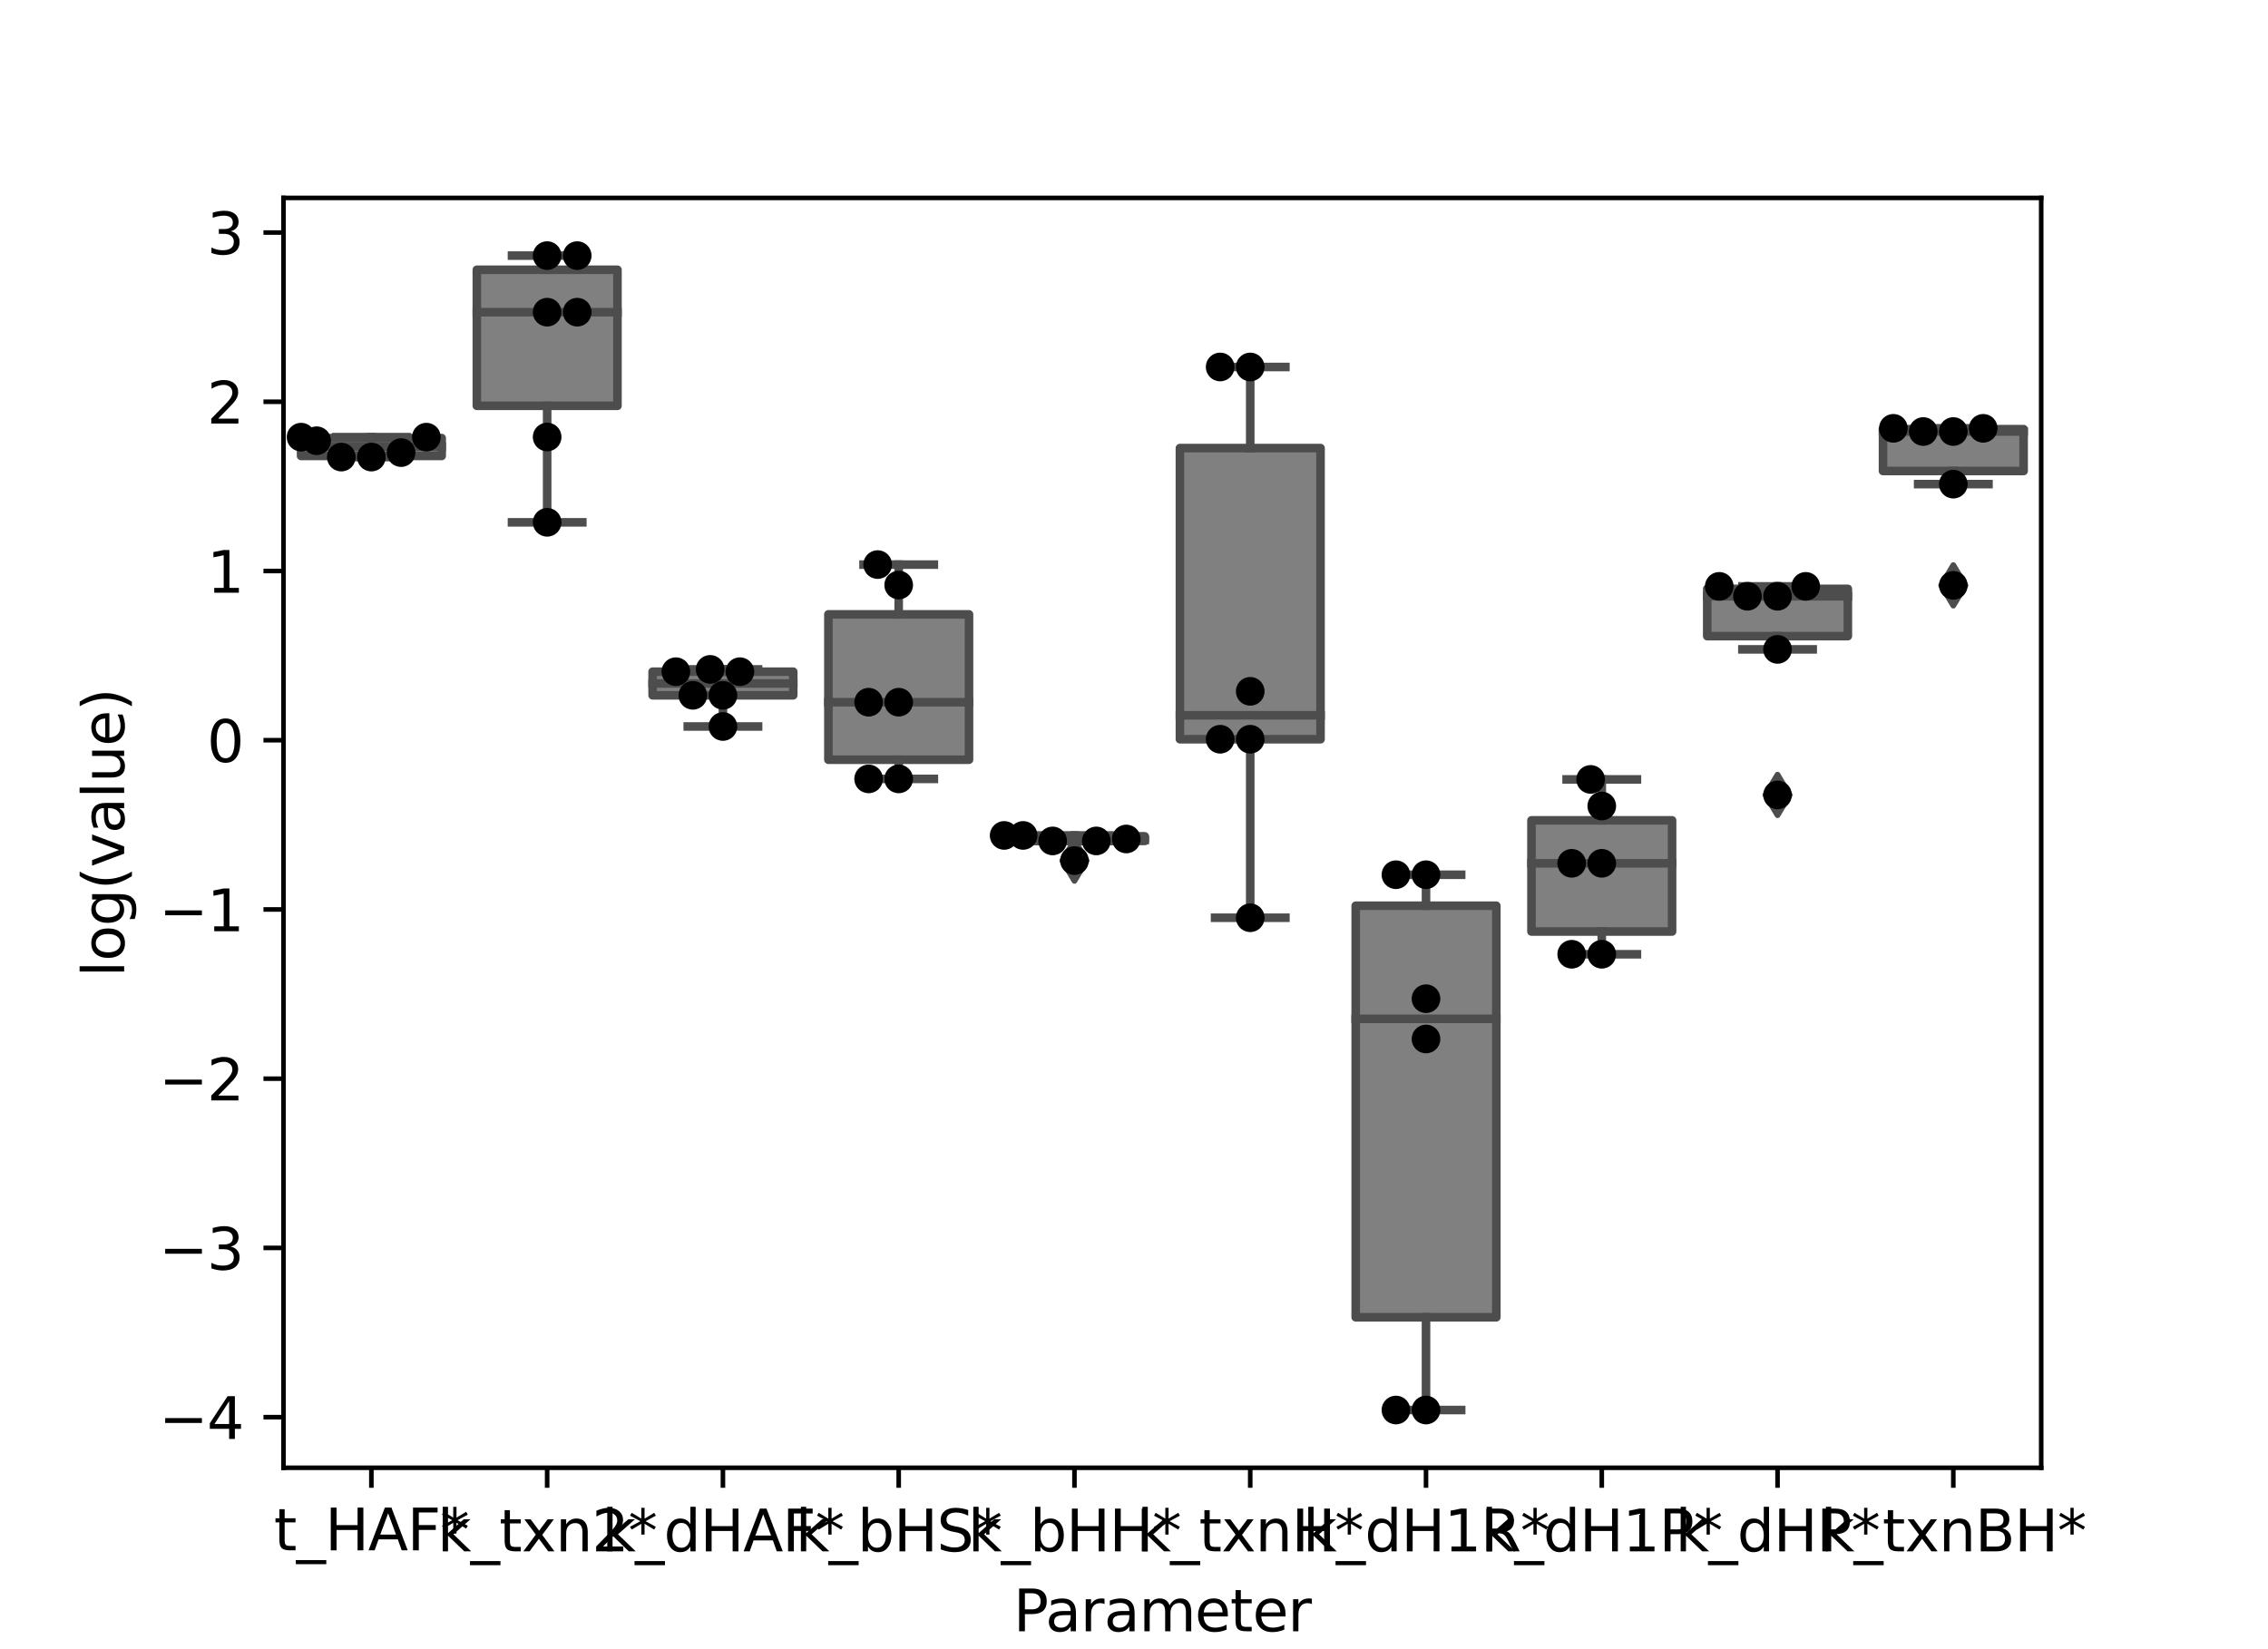 <?xml version="1.0" encoding="utf-8" standalone="no"?>
<!DOCTYPE svg PUBLIC "-//W3C//DTD SVG 1.1//EN"
  "http://www.w3.org/Graphics/SVG/1.1/DTD/svg11.dtd">
<svg xmlns:xlink="http://www.w3.org/1999/xlink" width="396pt" height="288pt" viewBox="0 0 396 288" xmlns="http://www.w3.org/2000/svg" version="1.1">
 <defs>
  <style type="text/css">*{stroke-linejoin: round; stroke-linecap: butt}</style>
 </defs>
 <g id="figure_1">
  <g id="patch_1">
   <path d="M 0 288 
L 396 288 
L 396 0 
L 0 0 
z
" style="fill: #ffffff"/>
  </g>
  <g id="axes_1">
   <g id="patch_2">
    <path d="M 49.5 256.32 
L 356.4 256.32 
L 356.4 34.56 
L 49.5 34.56 
z
" style="fill: #ffffff"/>
   </g>
   <g id="patch_3">
    <path d="M 52.569 79.626 
L 77.121 79.626 
L 77.121 76.498 
L 52.569 76.498 
L 52.569 79.626 
z
" clip-path="url(#p8130aab292)" style="fill: #808080; stroke: #4d4d4d; stroke-width: 1.5; stroke-linejoin: miter"/>
   </g>
   <g id="patch_4">
    <path d="M 83.259 70.867 
L 107.811 70.867 
L 107.811 47.11 
L 83.259 47.11 
L 83.259 70.867 
z
" clip-path="url(#p8130aab292)" style="fill: #808080; stroke: #4d4d4d; stroke-width: 1.5; stroke-linejoin: miter"/>
   </g>
   <g id="patch_5">
    <path d="M 113.949 121.426 
L 138.501 121.426 
L 138.501 117.3 
L 113.949 117.3 
L 113.949 121.426 
z
" clip-path="url(#p8130aab292)" style="fill: #808080; stroke: #4d4d4d; stroke-width: 1.5; stroke-linejoin: miter"/>
   </g>
   <g id="patch_6">
    <path d="M 144.639 132.674 
L 169.191 132.674 
L 169.191 107.285 
L 144.639 107.285 
L 144.639 132.674 
z
" clip-path="url(#p8130aab292)" style="fill: #808080; stroke: #4d4d4d; stroke-width: 1.5; stroke-linejoin: miter"/>
   </g>
   <g id="patch_7">
    <path d="M 175.329 146.856 
L 199.881 146.856 
L 199.881 146.05 
L 175.329 146.05 
L 175.329 146.856 
z
" clip-path="url(#p8130aab292)" style="fill: #808080; stroke: #4d4d4d; stroke-width: 1.5; stroke-linejoin: miter"/>
   </g>
   <g id="patch_8">
    <path d="M 206.019 129.097 
L 230.571 129.097 
L 230.571 78.247 
L 206.019 78.247 
L 206.019 129.097 
z
" clip-path="url(#p8130aab292)" style="fill: #808080; stroke: #4d4d4d; stroke-width: 1.5; stroke-linejoin: miter"/>
   </g>
   <g id="patch_9">
    <path d="M 236.709 230.041 
L 261.261 230.041 
L 261.261 158.17 
L 236.709 158.17 
L 236.709 230.041 
z
" clip-path="url(#p8130aab292)" style="fill: #808080; stroke: #4d4d4d; stroke-width: 1.5; stroke-linejoin: miter"/>
   </g>
   <g id="patch_10">
    <path d="M 267.399 162.675 
L 291.951 162.675 
L 291.951 143.259 
L 267.399 143.259 
L 267.399 162.675 
z
" clip-path="url(#p8130aab292)" style="fill: #808080; stroke: #4d4d4d; stroke-width: 1.5; stroke-linejoin: miter"/>
   </g>
   <g id="patch_11">
    <path d="M 298.089 111.089 
L 322.641 111.089 
L 322.641 102.832 
L 298.089 102.832 
L 298.089 111.089 
z
" clip-path="url(#p8130aab292)" style="fill: #808080; stroke: #4d4d4d; stroke-width: 1.5; stroke-linejoin: miter"/>
   </g>
   <g id="patch_12">
    <path d="M 328.779 82.251 
L 353.331 82.251 
L 353.331 74.941 
L 328.779 74.941 
L 328.779 82.251 
z
" clip-path="url(#p8130aab292)" style="fill: #808080; stroke: #4d4d4d; stroke-width: 1.5; stroke-linejoin: miter"/>
   </g>
   <g id="matplotlib.axis_1">
    <g id="xtick_1">
     <g id="line2d_1">
      <defs>
       <path id="ma584afb540" d="M 0 0 
L 0 3.5 
" style="stroke: #000000; stroke-width: 0.8"/>
      </defs>
      <g>
       <use xlink:href="#ma584afb540" x="64.845" y="256.32" style="stroke: #000000; stroke-width: 0.8"/>
      </g>
     </g>
     <g id="text_1">
      <!-- t_HAF* -->
      <g transform="translate(47.829 270.742)scale(0.1 -0.1)">
       <defs>
        <path id="DejaVuSans-74" d="M 1172 4494 
L 1172 3500 
L 2356 3500 
L 2356 3053 
L 1172 3053 
L 1172 1153 
Q 1172 725 1289 603 
Q 1406 481 1766 481 
L 2356 481 
L 2356 0 
L 1766 0 
Q 1100 0 847 248 
Q 594 497 594 1153 
L 594 3053 
L 172 3053 
L 172 3500 
L 594 3500 
L 594 4494 
L 1172 4494 
z
" transform="scale(0.016)"/>
        <path id="DejaVuSans-5f" d="M 3263 -1063 
L 3263 -1509 
L -63 -1509 
L -63 -1063 
L 3263 -1063 
z
" transform="scale(0.016)"/>
        <path id="DejaVuSans-48" d="M 628 4666 
L 1259 4666 
L 1259 2753 
L 3553 2753 
L 3553 4666 
L 4184 4666 
L 4184 0 
L 3553 0 
L 3553 2222 
L 1259 2222 
L 1259 0 
L 628 0 
L 628 4666 
z
" transform="scale(0.016)"/>
        <path id="DejaVuSans-41" d="M 2188 4044 
L 1331 1722 
L 3047 1722 
L 2188 4044 
z
M 1831 4666 
L 2547 4666 
L 4325 0 
L 3669 0 
L 3244 1197 
L 1141 1197 
L 716 0 
L 50 0 
L 1831 4666 
z
" transform="scale(0.016)"/>
        <path id="DejaVuSans-46" d="M 628 4666 
L 3309 4666 
L 3309 4134 
L 1259 4134 
L 1259 2759 
L 3109 2759 
L 3109 2228 
L 1259 2228 
L 1259 0 
L 628 0 
L 628 4666 
z
" transform="scale(0.016)"/>
        <path id="DejaVuSans-2a" d="M 3009 3897 
L 1888 3291 
L 3009 2681 
L 2828 2375 
L 1778 3009 
L 1778 1831 
L 1422 1831 
L 1422 3009 
L 372 2375 
L 191 2681 
L 1313 3291 
L 191 3897 
L 372 4206 
L 1422 3572 
L 1422 4750 
L 1778 4750 
L 1778 3572 
L 2828 4206 
L 3009 3897 
z
" transform="scale(0.016)"/>
       </defs>
       <use xlink:href="#DejaVuSans-74"/>
       <use xlink:href="#DejaVuSans-5f" x="39.209"/>
       <use xlink:href="#DejaVuSans-48" x="89.209"/>
       <use xlink:href="#DejaVuSans-41" x="164.404"/>
       <use xlink:href="#DejaVuSans-46" x="232.812"/>
       <use xlink:href="#DejaVuSans-2a" x="290.332"/>
      </g>
     </g>
    </g>
    <g id="xtick_2">
     <g id="line2d_2">
      <g>
       <use xlink:href="#ma584afb540" x="95.535" y="256.32" style="stroke: #000000; stroke-width: 0.8"/>
      </g>
     </g>
     <g id="text_2">
      <!-- k_txn2* -->
      <g transform="translate(76.37 270.918)scale(0.1 -0.1)">
       <defs>
        <path id="DejaVuSans-6b" d="M 581 4863 
L 1159 4863 
L 1159 1991 
L 2875 3500 
L 3609 3500 
L 1753 1863 
L 3688 0 
L 2938 0 
L 1159 1709 
L 1159 0 
L 581 0 
L 581 4863 
z
" transform="scale(0.016)"/>
        <path id="DejaVuSans-78" d="M 3513 3500 
L 2247 1797 
L 3578 0 
L 2900 0 
L 1881 1375 
L 863 0 
L 184 0 
L 1544 1831 
L 300 3500 
L 978 3500 
L 1906 2253 
L 2834 3500 
L 3513 3500 
z
" transform="scale(0.016)"/>
        <path id="DejaVuSans-6e" d="M 3513 2113 
L 3513 0 
L 2938 0 
L 2938 2094 
Q 2938 2591 2744 2837 
Q 2550 3084 2163 3084 
Q 1697 3084 1428 2787 
Q 1159 2491 1159 1978 
L 1159 0 
L 581 0 
L 581 3500 
L 1159 3500 
L 1159 2956 
Q 1366 3272 1645 3428 
Q 1925 3584 2291 3584 
Q 2894 3584 3203 3211 
Q 3513 2838 3513 2113 
z
" transform="scale(0.016)"/>
        <path id="DejaVuSans-32" d="M 1228 531 
L 3431 531 
L 3431 0 
L 469 0 
L 469 531 
Q 828 903 1448 1529 
Q 2069 2156 2228 2338 
Q 2531 2678 2651 2914 
Q 2772 3150 2772 3378 
Q 2772 3750 2511 3984 
Q 2250 4219 1831 4219 
Q 1534 4219 1204 4116 
Q 875 4013 500 3803 
L 500 4441 
Q 881 4594 1212 4672 
Q 1544 4750 1819 4750 
Q 2544 4750 2975 4387 
Q 3406 4025 3406 3419 
Q 3406 3131 3298 2873 
Q 3191 2616 2906 2266 
Q 2828 2175 2409 1742 
Q 1991 1309 1228 531 
z
" transform="scale(0.016)"/>
       </defs>
       <use xlink:href="#DejaVuSans-6b"/>
       <use xlink:href="#DejaVuSans-5f" x="57.91"/>
       <use xlink:href="#DejaVuSans-74" x="107.91"/>
       <use xlink:href="#DejaVuSans-78" x="147.119"/>
       <use xlink:href="#DejaVuSans-6e" x="206.299"/>
       <use xlink:href="#DejaVuSans-32" x="269.678"/>
       <use xlink:href="#DejaVuSans-2a" x="333.301"/>
      </g>
     </g>
    </g>
    <g id="xtick_3">
     <g id="line2d_3">
      <g>
       <use xlink:href="#ma584afb540" x="126.225" y="256.32" style="stroke: #000000; stroke-width: 0.8"/>
      </g>
     </g>
     <g id="text_3">
      <!-- k_dHAF* -->
      <g transform="translate(105.099 270.918)scale(0.1 -0.1)">
       <defs>
        <path id="DejaVuSans-64" d="M 2906 2969 
L 2906 4863 
L 3481 4863 
L 3481 0 
L 2906 0 
L 2906 525 
Q 2725 213 2448 61 
Q 2172 -91 1784 -91 
Q 1150 -91 751 415 
Q 353 922 353 1747 
Q 353 2572 751 3078 
Q 1150 3584 1784 3584 
Q 2172 3584 2448 3432 
Q 2725 3281 2906 2969 
z
M 947 1747 
Q 947 1113 1208 752 
Q 1469 391 1925 391 
Q 2381 391 2643 752 
Q 2906 1113 2906 1747 
Q 2906 2381 2643 2742 
Q 2381 3103 1925 3103 
Q 1469 3103 1208 2742 
Q 947 2381 947 1747 
z
" transform="scale(0.016)"/>
       </defs>
       <use xlink:href="#DejaVuSans-6b"/>
       <use xlink:href="#DejaVuSans-5f" x="57.91"/>
       <use xlink:href="#DejaVuSans-64" x="107.91"/>
       <use xlink:href="#DejaVuSans-48" x="171.387"/>
       <use xlink:href="#DejaVuSans-41" x="246.582"/>
       <use xlink:href="#DejaVuSans-46" x="314.99"/>
       <use xlink:href="#DejaVuSans-2a" x="372.51"/>
      </g>
     </g>
    </g>
    <g id="xtick_4">
     <g id="line2d_4">
      <g>
       <use xlink:href="#ma584afb540" x="156.915" y="256.32" style="stroke: #000000; stroke-width: 0.8"/>
      </g>
     </g>
     <g id="text_4">
      <!-- k_bHS* -->
      <g transform="translate(138.911 270.918)scale(0.1 -0.1)">
       <defs>
        <path id="DejaVuSans-62" d="M 3116 1747 
Q 3116 2381 2855 2742 
Q 2594 3103 2138 3103 
Q 1681 3103 1420 2742 
Q 1159 2381 1159 1747 
Q 1159 1113 1420 752 
Q 1681 391 2138 391 
Q 2594 391 2855 752 
Q 3116 1113 3116 1747 
z
M 1159 2969 
Q 1341 3281 1617 3432 
Q 1894 3584 2278 3584 
Q 2916 3584 3314 3078 
Q 3713 2572 3713 1747 
Q 3713 922 3314 415 
Q 2916 -91 2278 -91 
Q 1894 -91 1617 61 
Q 1341 213 1159 525 
L 1159 0 
L 581 0 
L 581 4863 
L 1159 4863 
L 1159 2969 
z
" transform="scale(0.016)"/>
        <path id="DejaVuSans-53" d="M 3425 4513 
L 3425 3897 
Q 3066 4069 2747 4153 
Q 2428 4238 2131 4238 
Q 1616 4238 1336 4038 
Q 1056 3838 1056 3469 
Q 1056 3159 1242 3001 
Q 1428 2844 1947 2747 
L 2328 2669 
Q 3034 2534 3370 2195 
Q 3706 1856 3706 1288 
Q 3706 609 3251 259 
Q 2797 -91 1919 -91 
Q 1588 -91 1214 -16 
Q 841 59 441 206 
L 441 856 
Q 825 641 1194 531 
Q 1563 422 1919 422 
Q 2459 422 2753 634 
Q 3047 847 3047 1241 
Q 3047 1584 2836 1778 
Q 2625 1972 2144 2069 
L 1759 2144 
Q 1053 2284 737 2584 
Q 422 2884 422 3419 
Q 422 4038 858 4394 
Q 1294 4750 2059 4750 
Q 2388 4750 2728 4690 
Q 3069 4631 3425 4513 
z
" transform="scale(0.016)"/>
       </defs>
       <use xlink:href="#DejaVuSans-6b"/>
       <use xlink:href="#DejaVuSans-5f" x="57.91"/>
       <use xlink:href="#DejaVuSans-62" x="107.91"/>
       <use xlink:href="#DejaVuSans-48" x="171.387"/>
       <use xlink:href="#DejaVuSans-53" x="246.582"/>
       <use xlink:href="#DejaVuSans-2a" x="310.059"/>
      </g>
     </g>
    </g>
    <g id="xtick_5">
     <g id="line2d_5">
      <g>
       <use xlink:href="#ma584afb540" x="187.605" y="256.32" style="stroke: #000000; stroke-width: 0.8"/>
      </g>
     </g>
     <g id="text_5">
      <!-- k_bHH* -->
      <g transform="translate(169.015 270.918)scale(0.1 -0.1)">
       <use xlink:href="#DejaVuSans-6b"/>
       <use xlink:href="#DejaVuSans-5f" x="57.91"/>
       <use xlink:href="#DejaVuSans-62" x="107.91"/>
       <use xlink:href="#DejaVuSans-48" x="171.387"/>
       <use xlink:href="#DejaVuSans-48" x="246.582"/>
       <use xlink:href="#DejaVuSans-2a" x="321.777"/>
      </g>
     </g>
    </g>
    <g id="xtick_6">
     <g id="line2d_6">
      <g>
       <use xlink:href="#ma584afb540" x="218.295" y="256.32" style="stroke: #000000; stroke-width: 0.8"/>
      </g>
     </g>
     <g id="text_6">
      <!-- k_txnH* -->
      <g transform="translate(198.551 270.918)scale(0.1 -0.1)">
       <use xlink:href="#DejaVuSans-6b"/>
       <use xlink:href="#DejaVuSans-5f" x="57.91"/>
       <use xlink:href="#DejaVuSans-74" x="107.91"/>
       <use xlink:href="#DejaVuSans-78" x="147.119"/>
       <use xlink:href="#DejaVuSans-6e" x="206.299"/>
       <use xlink:href="#DejaVuSans-48" x="269.678"/>
       <use xlink:href="#DejaVuSans-2a" x="344.873"/>
      </g>
     </g>
    </g>
    <g id="xtick_7">
     <g id="line2d_7">
      <g>
       <use xlink:href="#ma584afb540" x="248.985" y="256.32" style="stroke: #000000; stroke-width: 0.8"/>
      </g>
     </g>
     <g id="text_7">
      <!-- k_dH1R* -->
      <g transform="translate(227.5 270.918)scale(0.1 -0.1)">
       <defs>
        <path id="DejaVuSans-31" d="M 794 531 
L 1825 531 
L 1825 4091 
L 703 3866 
L 703 4441 
L 1819 4666 
L 2450 4666 
L 2450 531 
L 3481 531 
L 3481 0 
L 794 0 
L 794 531 
z
" transform="scale(0.016)"/>
        <path id="DejaVuSans-52" d="M 2841 2188 
Q 3044 2119 3236 1894 
Q 3428 1669 3622 1275 
L 4263 0 
L 3584 0 
L 2988 1197 
Q 2756 1666 2539 1819 
Q 2322 1972 1947 1972 
L 1259 1972 
L 1259 0 
L 628 0 
L 628 4666 
L 2053 4666 
Q 2853 4666 3247 4331 
Q 3641 3997 3641 3322 
Q 3641 2881 3436 2590 
Q 3231 2300 2841 2188 
z
M 1259 4147 
L 1259 2491 
L 2053 2491 
Q 2509 2491 2742 2702 
Q 2975 2913 2975 3322 
Q 2975 3731 2742 3939 
Q 2509 4147 2053 4147 
L 1259 4147 
z
" transform="scale(0.016)"/>
       </defs>
       <use xlink:href="#DejaVuSans-6b"/>
       <use xlink:href="#DejaVuSans-5f" x="57.91"/>
       <use xlink:href="#DejaVuSans-64" x="107.91"/>
       <use xlink:href="#DejaVuSans-48" x="171.387"/>
       <use xlink:href="#DejaVuSans-31" x="246.582"/>
       <use xlink:href="#DejaVuSans-52" x="310.205"/>
       <use xlink:href="#DejaVuSans-2a" x="379.688"/>
      </g>
     </g>
    </g>
    <g id="xtick_8">
     <g id="line2d_8">
      <g>
       <use xlink:href="#ma584afb540" x="279.675" y="256.32" style="stroke: #000000; stroke-width: 0.8"/>
      </g>
     </g>
     <g id="text_8">
      <!-- k_dH1P* -->
      <g transform="translate(258.649 270.918)scale(0.1 -0.1)">
       <defs>
        <path id="DejaVuSans-50" d="M 1259 4147 
L 1259 2394 
L 2053 2394 
Q 2494 2394 2734 2622 
Q 2975 2850 2975 3272 
Q 2975 3691 2734 3919 
Q 2494 4147 2053 4147 
L 1259 4147 
z
M 628 4666 
L 2053 4666 
Q 2838 4666 3239 4311 
Q 3641 3956 3641 3272 
Q 3641 2581 3239 2228 
Q 2838 1875 2053 1875 
L 1259 1875 
L 1259 0 
L 628 0 
L 628 4666 
z
" transform="scale(0.016)"/>
       </defs>
       <use xlink:href="#DejaVuSans-6b"/>
       <use xlink:href="#DejaVuSans-5f" x="57.91"/>
       <use xlink:href="#DejaVuSans-64" x="107.91"/>
       <use xlink:href="#DejaVuSans-48" x="171.387"/>
       <use xlink:href="#DejaVuSans-31" x="246.582"/>
       <use xlink:href="#DejaVuSans-50" x="310.205"/>
       <use xlink:href="#DejaVuSans-2a" x="370.508"/>
      </g>
     </g>
    </g>
    <g id="xtick_9">
     <g id="line2d_9">
      <g>
       <use xlink:href="#ma584afb540" x="310.365" y="256.32" style="stroke: #000000; stroke-width: 0.8"/>
      </g>
     </g>
     <g id="text_9">
      <!-- k_dHP* -->
      <g transform="translate(292.52 270.918)scale(0.1 -0.1)">
       <use xlink:href="#DejaVuSans-6b"/>
       <use xlink:href="#DejaVuSans-5f" x="57.91"/>
       <use xlink:href="#DejaVuSans-64" x="107.91"/>
       <use xlink:href="#DejaVuSans-48" x="171.387"/>
       <use xlink:href="#DejaVuSans-50" x="246.582"/>
       <use xlink:href="#DejaVuSans-2a" x="306.885"/>
      </g>
     </g>
    </g>
    <g id="xtick_10">
     <g id="line2d_10">
      <g>
       <use xlink:href="#ma584afb540" x="341.055" y="256.32" style="stroke: #000000; stroke-width: 0.8"/>
      </g>
     </g>
     <g id="text_10">
      <!-- k_txnBH* -->
      <g transform="translate(317.881 270.918)scale(0.1 -0.1)">
       <defs>
        <path id="DejaVuSans-42" d="M 1259 2228 
L 1259 519 
L 2272 519 
Q 2781 519 3026 730 
Q 3272 941 3272 1375 
Q 3272 1813 3026 2020 
Q 2781 2228 2272 2228 
L 1259 2228 
z
M 1259 4147 
L 1259 2741 
L 2194 2741 
Q 2656 2741 2882 2914 
Q 3109 3088 3109 3444 
Q 3109 3797 2882 3972 
Q 2656 4147 2194 4147 
L 1259 4147 
z
M 628 4666 
L 2241 4666 
Q 2963 4666 3353 4366 
Q 3744 4066 3744 3513 
Q 3744 3084 3544 2831 
Q 3344 2578 2956 2516 
Q 3422 2416 3680 2098 
Q 3938 1781 3938 1306 
Q 3938 681 3513 340 
Q 3088 0 2303 0 
L 628 0 
L 628 4666 
z
" transform="scale(0.016)"/>
       </defs>
       <use xlink:href="#DejaVuSans-6b"/>
       <use xlink:href="#DejaVuSans-5f" x="57.91"/>
       <use xlink:href="#DejaVuSans-74" x="107.91"/>
       <use xlink:href="#DejaVuSans-78" x="147.119"/>
       <use xlink:href="#DejaVuSans-6e" x="206.299"/>
       <use xlink:href="#DejaVuSans-42" x="269.678"/>
       <use xlink:href="#DejaVuSans-48" x="338.281"/>
       <use xlink:href="#DejaVuSans-2a" x="413.477"/>
      </g>
     </g>
    </g>
    <g id="text_11">
     <!-- Parameter -->
     <g transform="translate(176.938 284.875)scale(0.1 -0.1)">
      <defs>
       <path id="DejaVuSans-61" d="M 2194 1759 
Q 1497 1759 1228 1600 
Q 959 1441 959 1056 
Q 959 750 1161 570 
Q 1363 391 1709 391 
Q 2188 391 2477 730 
Q 2766 1069 2766 1631 
L 2766 1759 
L 2194 1759 
z
M 3341 1997 
L 3341 0 
L 2766 0 
L 2766 531 
Q 2569 213 2275 61 
Q 1981 -91 1556 -91 
Q 1019 -91 701 211 
Q 384 513 384 1019 
Q 384 1609 779 1909 
Q 1175 2209 1959 2209 
L 2766 2209 
L 2766 2266 
Q 2766 2663 2505 2880 
Q 2244 3097 1772 3097 
Q 1472 3097 1187 3025 
Q 903 2953 641 2809 
L 641 3341 
Q 956 3463 1253 3523 
Q 1550 3584 1831 3584 
Q 2591 3584 2966 3190 
Q 3341 2797 3341 1997 
z
" transform="scale(0.016)"/>
       <path id="DejaVuSans-72" d="M 2631 2963 
Q 2534 3019 2420 3045 
Q 2306 3072 2169 3072 
Q 1681 3072 1420 2755 
Q 1159 2438 1159 1844 
L 1159 0 
L 581 0 
L 581 3500 
L 1159 3500 
L 1159 2956 
Q 1341 3275 1631 3429 
Q 1922 3584 2338 3584 
Q 2397 3584 2469 3576 
Q 2541 3569 2628 3553 
L 2631 2963 
z
" transform="scale(0.016)"/>
       <path id="DejaVuSans-6d" d="M 3328 2828 
Q 3544 3216 3844 3400 
Q 4144 3584 4550 3584 
Q 5097 3584 5394 3201 
Q 5691 2819 5691 2113 
L 5691 0 
L 5113 0 
L 5113 2094 
Q 5113 2597 4934 2840 
Q 4756 3084 4391 3084 
Q 3944 3084 3684 2787 
Q 3425 2491 3425 1978 
L 3425 0 
L 2847 0 
L 2847 2094 
Q 2847 2600 2669 2842 
Q 2491 3084 2119 3084 
Q 1678 3084 1418 2786 
Q 1159 2488 1159 1978 
L 1159 0 
L 581 0 
L 581 3500 
L 1159 3500 
L 1159 2956 
Q 1356 3278 1631 3431 
Q 1906 3584 2284 3584 
Q 2666 3584 2933 3390 
Q 3200 3197 3328 2828 
z
" transform="scale(0.016)"/>
       <path id="DejaVuSans-65" d="M 3597 1894 
L 3597 1613 
L 953 1613 
Q 991 1019 1311 708 
Q 1631 397 2203 397 
Q 2534 397 2845 478 
Q 3156 559 3463 722 
L 3463 178 
Q 3153 47 2828 -22 
Q 2503 -91 2169 -91 
Q 1331 -91 842 396 
Q 353 884 353 1716 
Q 353 2575 817 3079 
Q 1281 3584 2069 3584 
Q 2775 3584 3186 3129 
Q 3597 2675 3597 1894 
z
M 3022 2063 
Q 3016 2534 2758 2815 
Q 2500 3097 2075 3097 
Q 1594 3097 1305 2825 
Q 1016 2553 972 2059 
L 3022 2063 
z
" transform="scale(0.016)"/>
      </defs>
      <use xlink:href="#DejaVuSans-50"/>
      <use xlink:href="#DejaVuSans-61" x="55.803"/>
      <use xlink:href="#DejaVuSans-72" x="117.082"/>
      <use xlink:href="#DejaVuSans-61" x="158.195"/>
      <use xlink:href="#DejaVuSans-6d" x="219.475"/>
      <use xlink:href="#DejaVuSans-65" x="316.887"/>
      <use xlink:href="#DejaVuSans-74" x="378.41"/>
      <use xlink:href="#DejaVuSans-65" x="417.619"/>
      <use xlink:href="#DejaVuSans-72" x="479.143"/>
     </g>
    </g>
   </g>
   <g id="matplotlib.axis_2">
    <g id="ytick_1">
     <g id="line2d_11">
      <defs>
       <path id="mf805621af8" d="M 0 0 
L -3.5 0 
" style="stroke: #000000; stroke-width: 0.8"/>
      </defs>
      <g>
       <use xlink:href="#mf805621af8" x="49.5" y="247.481" style="stroke: #000000; stroke-width: 0.8"/>
      </g>
     </g>
     <g id="text_12">
      <!-- −4 -->
      <g transform="translate(27.758 251.281)scale(0.1 -0.1)">
       <defs>
        <path id="DejaVuSans-2212" d="M 678 2272 
L 4684 2272 
L 4684 1741 
L 678 1741 
L 678 2272 
z
" transform="scale(0.016)"/>
        <path id="DejaVuSans-34" d="M 2419 4116 
L 825 1625 
L 2419 1625 
L 2419 4116 
z
M 2253 4666 
L 3047 4666 
L 3047 1625 
L 3713 1625 
L 3713 1100 
L 3047 1100 
L 3047 0 
L 2419 0 
L 2419 1100 
L 313 1100 
L 313 1709 
L 2253 4666 
z
" transform="scale(0.016)"/>
       </defs>
       <use xlink:href="#DejaVuSans-2212"/>
       <use xlink:href="#DejaVuSans-34" x="83.789"/>
      </g>
     </g>
    </g>
    <g id="ytick_2">
     <g id="line2d_12">
      <g>
       <use xlink:href="#mf805621af8" x="49.5" y="217.928" style="stroke: #000000; stroke-width: 0.8"/>
      </g>
     </g>
     <g id="text_13">
      <!-- −3 -->
      <g transform="translate(27.758 221.727)scale(0.1 -0.1)">
       <defs>
        <path id="DejaVuSans-33" d="M 2597 2516 
Q 3050 2419 3304 2112 
Q 3559 1806 3559 1356 
Q 3559 666 3084 287 
Q 2609 -91 1734 -91 
Q 1441 -91 1130 -33 
Q 819 25 488 141 
L 488 750 
Q 750 597 1062 519 
Q 1375 441 1716 441 
Q 2309 441 2620 675 
Q 2931 909 2931 1356 
Q 2931 1769 2642 2001 
Q 2353 2234 1838 2234 
L 1294 2234 
L 1294 2753 
L 1863 2753 
Q 2328 2753 2575 2939 
Q 2822 3125 2822 3475 
Q 2822 3834 2567 4026 
Q 2313 4219 1838 4219 
Q 1578 4219 1281 4162 
Q 984 4106 628 3988 
L 628 4550 
Q 988 4650 1302 4700 
Q 1616 4750 1894 4750 
Q 2613 4750 3031 4423 
Q 3450 4097 3450 3541 
Q 3450 3153 3228 2886 
Q 3006 2619 2597 2516 
z
" transform="scale(0.016)"/>
       </defs>
       <use xlink:href="#DejaVuSans-2212"/>
       <use xlink:href="#DejaVuSans-33" x="83.789"/>
      </g>
     </g>
    </g>
    <g id="ytick_3">
     <g id="line2d_13">
      <g>
       <use xlink:href="#mf805621af8" x="49.5" y="188.375" style="stroke: #000000; stroke-width: 0.8"/>
      </g>
     </g>
     <g id="text_14">
      <!-- −2 -->
      <g transform="translate(27.758 192.174)scale(0.1 -0.1)">
       <use xlink:href="#DejaVuSans-2212"/>
       <use xlink:href="#DejaVuSans-32" x="83.789"/>
      </g>
     </g>
    </g>
    <g id="ytick_4">
     <g id="line2d_14">
      <g>
       <use xlink:href="#mf805621af8" x="49.5" y="158.821" style="stroke: #000000; stroke-width: 0.8"/>
      </g>
     </g>
     <g id="text_15">
      <!-- −1 -->
      <g transform="translate(27.758 162.621)scale(0.1 -0.1)">
       <use xlink:href="#DejaVuSans-2212"/>
       <use xlink:href="#DejaVuSans-31" x="83.789"/>
      </g>
     </g>
    </g>
    <g id="ytick_5">
     <g id="line2d_15">
      <g>
       <use xlink:href="#mf805621af8" x="49.5" y="129.268" style="stroke: #000000; stroke-width: 0.8"/>
      </g>
     </g>
     <g id="text_16">
      <!-- 0 -->
      <g transform="translate(36.138 133.067)scale(0.1 -0.1)">
       <defs>
        <path id="DejaVuSans-30" d="M 2034 4250 
Q 1547 4250 1301 3770 
Q 1056 3291 1056 2328 
Q 1056 1369 1301 889 
Q 1547 409 2034 409 
Q 2525 409 2770 889 
Q 3016 1369 3016 2328 
Q 3016 3291 2770 3770 
Q 2525 4250 2034 4250 
z
M 2034 4750 
Q 2819 4750 3233 4129 
Q 3647 3509 3647 2328 
Q 3647 1150 3233 529 
Q 2819 -91 2034 -91 
Q 1250 -91 836 529 
Q 422 1150 422 2328 
Q 422 3509 836 4129 
Q 1250 4750 2034 4750 
z
" transform="scale(0.016)"/>
       </defs>
       <use xlink:href="#DejaVuSans-30"/>
      </g>
     </g>
    </g>
    <g id="ytick_6">
     <g id="line2d_16">
      <g>
       <use xlink:href="#mf805621af8" x="49.5" y="99.715" style="stroke: #000000; stroke-width: 0.8"/>
      </g>
     </g>
     <g id="text_17">
      <!-- 1 -->
      <g transform="translate(36.138 103.514)scale(0.1 -0.1)">
       <use xlink:href="#DejaVuSans-31"/>
      </g>
     </g>
    </g>
    <g id="ytick_7">
     <g id="line2d_17">
      <g>
       <use xlink:href="#mf805621af8" x="49.5" y="70.161" style="stroke: #000000; stroke-width: 0.8"/>
      </g>
     </g>
     <g id="text_18">
      <!-- 2 -->
      <g transform="translate(36.138 73.961)scale(0.1 -0.1)">
       <use xlink:href="#DejaVuSans-32"/>
      </g>
     </g>
    </g>
    <g id="ytick_8">
     <g id="line2d_18">
      <g>
       <use xlink:href="#mf805621af8" x="49.5" y="40.608" style="stroke: #000000; stroke-width: 0.8"/>
      </g>
     </g>
     <g id="text_19">
      <!-- 3 -->
      <g transform="translate(36.138 44.407)scale(0.1 -0.1)">
       <use xlink:href="#DejaVuSans-33"/>
      </g>
     </g>
    </g>
    <g id="text_20">
     <!-- log(value) -->
     <g transform="translate(21.678 170.622)rotate(-90)scale(0.1 -0.1)">
      <defs>
       <path id="DejaVuSans-6c" d="M 603 4863 
L 1178 4863 
L 1178 0 
L 603 0 
L 603 4863 
z
" transform="scale(0.016)"/>
       <path id="DejaVuSans-6f" d="M 1959 3097 
Q 1497 3097 1228 2736 
Q 959 2375 959 1747 
Q 959 1119 1226 758 
Q 1494 397 1959 397 
Q 2419 397 2687 759 
Q 2956 1122 2956 1747 
Q 2956 2369 2687 2733 
Q 2419 3097 1959 3097 
z
M 1959 3584 
Q 2709 3584 3137 3096 
Q 3566 2609 3566 1747 
Q 3566 888 3137 398 
Q 2709 -91 1959 -91 
Q 1206 -91 779 398 
Q 353 888 353 1747 
Q 353 2609 779 3096 
Q 1206 3584 1959 3584 
z
" transform="scale(0.016)"/>
       <path id="DejaVuSans-67" d="M 2906 1791 
Q 2906 2416 2648 2759 
Q 2391 3103 1925 3103 
Q 1463 3103 1205 2759 
Q 947 2416 947 1791 
Q 947 1169 1205 825 
Q 1463 481 1925 481 
Q 2391 481 2648 825 
Q 2906 1169 2906 1791 
z
M 3481 434 
Q 3481 -459 3084 -895 
Q 2688 -1331 1869 -1331 
Q 1566 -1331 1297 -1286 
Q 1028 -1241 775 -1147 
L 775 -588 
Q 1028 -725 1275 -790 
Q 1522 -856 1778 -856 
Q 2344 -856 2625 -561 
Q 2906 -266 2906 331 
L 2906 616 
Q 2728 306 2450 153 
Q 2172 0 1784 0 
Q 1141 0 747 490 
Q 353 981 353 1791 
Q 353 2603 747 3093 
Q 1141 3584 1784 3584 
Q 2172 3584 2450 3431 
Q 2728 3278 2906 2969 
L 2906 3500 
L 3481 3500 
L 3481 434 
z
" transform="scale(0.016)"/>
       <path id="DejaVuSans-28" d="M 1984 4856 
Q 1566 4138 1362 3434 
Q 1159 2731 1159 2009 
Q 1159 1288 1364 580 
Q 1569 -128 1984 -844 
L 1484 -844 
Q 1016 -109 783 600 
Q 550 1309 550 2009 
Q 550 2706 781 3412 
Q 1013 4119 1484 4856 
L 1984 4856 
z
" transform="scale(0.016)"/>
       <path id="DejaVuSans-76" d="M 191 3500 
L 800 3500 
L 1894 563 
L 2988 3500 
L 3597 3500 
L 2284 0 
L 1503 0 
L 191 3500 
z
" transform="scale(0.016)"/>
       <path id="DejaVuSans-75" d="M 544 1381 
L 544 3500 
L 1119 3500 
L 1119 1403 
Q 1119 906 1312 657 
Q 1506 409 1894 409 
Q 2359 409 2629 706 
Q 2900 1003 2900 1516 
L 2900 3500 
L 3475 3500 
L 3475 0 
L 2900 0 
L 2900 538 
Q 2691 219 2414 64 
Q 2138 -91 1772 -91 
Q 1169 -91 856 284 
Q 544 659 544 1381 
z
M 1991 3584 
L 1991 3584 
z
" transform="scale(0.016)"/>
       <path id="DejaVuSans-29" d="M 513 4856 
L 1013 4856 
Q 1481 4119 1714 3412 
Q 1947 2706 1947 2009 
Q 1947 1309 1714 600 
Q 1481 -109 1013 -844 
L 513 -844 
Q 928 -128 1133 580 
Q 1338 1288 1338 2009 
Q 1338 2731 1133 3434 
Q 928 4138 513 4856 
z
" transform="scale(0.016)"/>
      </defs>
      <use xlink:href="#DejaVuSans-6c"/>
      <use xlink:href="#DejaVuSans-6f" x="27.783"/>
      <use xlink:href="#DejaVuSans-67" x="88.965"/>
      <use xlink:href="#DejaVuSans-28" x="152.441"/>
      <use xlink:href="#DejaVuSans-76" x="191.455"/>
      <use xlink:href="#DejaVuSans-61" x="250.635"/>
      <use xlink:href="#DejaVuSans-6c" x="311.914"/>
      <use xlink:href="#DejaVuSans-75" x="339.697"/>
      <use xlink:href="#DejaVuSans-65" x="403.076"/>
      <use xlink:href="#DejaVuSans-29" x="464.6"/>
     </g>
    </g>
   </g>
   <g id="line2d_19">
    <path d="M 64.845 79.626 
L 64.845 79.822 
" clip-path="url(#p8130aab292)" style="fill: none; stroke: #4d4d4d; stroke-width: 1.5; stroke-linecap: square"/>
   </g>
   <g id="line2d_20">
    <path d="M 64.845 76.498 
L 64.845 76.342 
" clip-path="url(#p8130aab292)" style="fill: none; stroke: #4d4d4d; stroke-width: 1.5; stroke-linecap: square"/>
   </g>
   <g id="line2d_21">
    <path d="M 58.707 79.822 
L 70.983 79.822 
" clip-path="url(#p8130aab292)" style="fill: none; stroke: #4d4d4d; stroke-width: 1.5; stroke-linecap: square"/>
   </g>
   <g id="line2d_22">
    <path d="M 58.707 76.342 
L 70.983 76.342 
" clip-path="url(#p8130aab292)" style="fill: none; stroke: #4d4d4d; stroke-width: 1.5; stroke-linecap: square"/>
   </g>
   <g id="line2d_23"/>
   <g id="line2d_24">
    <path d="M 95.535 70.867 
L 95.535 91.213 
" clip-path="url(#p8130aab292)" style="fill: none; stroke: #4d4d4d; stroke-width: 1.5; stroke-linecap: square"/>
   </g>
   <g id="line2d_25">
    <path d="M 95.535 47.11 
L 95.535 44.64 
" clip-path="url(#p8130aab292)" style="fill: none; stroke: #4d4d4d; stroke-width: 1.5; stroke-linecap: square"/>
   </g>
   <g id="line2d_26">
    <path d="M 89.397 91.213 
L 101.673 91.213 
" clip-path="url(#p8130aab292)" style="fill: none; stroke: #4d4d4d; stroke-width: 1.5; stroke-linecap: square"/>
   </g>
   <g id="line2d_27">
    <path d="M 89.397 44.64 
L 101.673 44.64 
" clip-path="url(#p8130aab292)" style="fill: none; stroke: #4d4d4d; stroke-width: 1.5; stroke-linecap: square"/>
   </g>
   <g id="line2d_28"/>
   <g id="line2d_29">
    <path d="M 126.225 121.426 
L 126.225 126.87 
" clip-path="url(#p8130aab292)" style="fill: none; stroke: #4d4d4d; stroke-width: 1.5; stroke-linecap: square"/>
   </g>
   <g id="line2d_30">
    <path d="M 126.225 117.3 
L 126.225 116.898 
" clip-path="url(#p8130aab292)" style="fill: none; stroke: #4d4d4d; stroke-width: 1.5; stroke-linecap: square"/>
   </g>
   <g id="line2d_31">
    <path d="M 120.087 126.87 
L 132.363 126.87 
" clip-path="url(#p8130aab292)" style="fill: none; stroke: #4d4d4d; stroke-width: 1.5; stroke-linecap: square"/>
   </g>
   <g id="line2d_32">
    <path d="M 120.087 116.898 
L 132.363 116.898 
" clip-path="url(#p8130aab292)" style="fill: none; stroke: #4d4d4d; stroke-width: 1.5; stroke-linecap: square"/>
   </g>
   <g id="line2d_33"/>
   <g id="line2d_34">
    <path d="M 156.915 132.674 
L 156.915 136.022 
" clip-path="url(#p8130aab292)" style="fill: none; stroke: #4d4d4d; stroke-width: 1.5; stroke-linecap: square"/>
   </g>
   <g id="line2d_35">
    <path d="M 156.915 107.285 
L 156.915 98.596 
" clip-path="url(#p8130aab292)" style="fill: none; stroke: #4d4d4d; stroke-width: 1.5; stroke-linecap: square"/>
   </g>
   <g id="line2d_36">
    <path d="M 150.777 136.022 
L 163.053 136.022 
" clip-path="url(#p8130aab292)" style="fill: none; stroke: #4d4d4d; stroke-width: 1.5; stroke-linecap: square"/>
   </g>
   <g id="line2d_37">
    <path d="M 150.777 98.596 
L 163.053 98.596 
" clip-path="url(#p8130aab292)" style="fill: none; stroke: #4d4d4d; stroke-width: 1.5; stroke-linecap: square"/>
   </g>
   <g id="line2d_38"/>
   <g id="line2d_39">
    <path d="M 187.605 146.856 
L 187.605 146.856 
" clip-path="url(#p8130aab292)" style="fill: none; stroke: #4d4d4d; stroke-width: 1.5; stroke-linecap: square"/>
   </g>
   <g id="line2d_40">
    <path d="M 187.605 146.05 
L 187.605 145.895 
" clip-path="url(#p8130aab292)" style="fill: none; stroke: #4d4d4d; stroke-width: 1.5; stroke-linecap: square"/>
   </g>
   <g id="line2d_41">
    <path d="M 181.467 146.856 
L 193.743 146.856 
" clip-path="url(#p8130aab292)" style="fill: none; stroke: #4d4d4d; stroke-width: 1.5; stroke-linecap: square"/>
   </g>
   <g id="line2d_42">
    <path d="M 181.467 145.895 
L 193.743 145.895 
" clip-path="url(#p8130aab292)" style="fill: none; stroke: #4d4d4d; stroke-width: 1.5; stroke-linecap: square"/>
   </g>
   <g id="line2d_43">
    <defs>
     <path id="ma9f9a30f07" d="M -0 3.536 
L 2.121 0 
L -0 -3.536 
L -2.121 -0 
z
" style="stroke: #4d4d4d; stroke-linejoin: miter"/>
    </defs>
    <g clip-path="url(#p8130aab292)">
     <use xlink:href="#ma9f9a30f07" x="187.605" y="150.294" style="fill: #4d4d4d; stroke: #4d4d4d; stroke-linejoin: miter"/>
    </g>
   </g>
   <g id="line2d_44">
    <path d="M 218.295 129.097 
L 218.295 160.269 
" clip-path="url(#p8130aab292)" style="fill: none; stroke: #4d4d4d; stroke-width: 1.5; stroke-linecap: square"/>
   </g>
   <g id="line2d_45">
    <path d="M 218.295 78.247 
L 218.295 64.086 
" clip-path="url(#p8130aab292)" style="fill: none; stroke: #4d4d4d; stroke-width: 1.5; stroke-linecap: square"/>
   </g>
   <g id="line2d_46">
    <path d="M 212.157 160.269 
L 224.433 160.269 
" clip-path="url(#p8130aab292)" style="fill: none; stroke: #4d4d4d; stroke-width: 1.5; stroke-linecap: square"/>
   </g>
   <g id="line2d_47">
    <path d="M 212.157 64.086 
L 224.433 64.086 
" clip-path="url(#p8130aab292)" style="fill: none; stroke: #4d4d4d; stroke-width: 1.5; stroke-linecap: square"/>
   </g>
   <g id="line2d_48"/>
   <g id="line2d_49">
    <path d="M 248.985 230.041 
L 248.985 246.24 
" clip-path="url(#p8130aab292)" style="fill: none; stroke: #4d4d4d; stroke-width: 1.5; stroke-linecap: square"/>
   </g>
   <g id="line2d_50">
    <path d="M 248.985 158.17 
L 248.985 152.757 
" clip-path="url(#p8130aab292)" style="fill: none; stroke: #4d4d4d; stroke-width: 1.5; stroke-linecap: square"/>
   </g>
   <g id="line2d_51">
    <path d="M 242.847 246.24 
L 255.123 246.24 
" clip-path="url(#p8130aab292)" style="fill: none; stroke: #4d4d4d; stroke-width: 1.5; stroke-linecap: square"/>
   </g>
   <g id="line2d_52">
    <path d="M 242.847 152.757 
L 255.123 152.757 
" clip-path="url(#p8130aab292)" style="fill: none; stroke: #4d4d4d; stroke-width: 1.5; stroke-linecap: square"/>
   </g>
   <g id="line2d_53"/>
   <g id="line2d_54">
    <path d="M 279.675 162.675 
L 279.675 166.646 
" clip-path="url(#p8130aab292)" style="fill: none; stroke: #4d4d4d; stroke-width: 1.5; stroke-linecap: square"/>
   </g>
   <g id="line2d_55">
    <path d="M 279.675 143.259 
L 279.675 136.113 
" clip-path="url(#p8130aab292)" style="fill: none; stroke: #4d4d4d; stroke-width: 1.5; stroke-linecap: square"/>
   </g>
   <g id="line2d_56">
    <path d="M 273.537 166.646 
L 285.813 166.646 
" clip-path="url(#p8130aab292)" style="fill: none; stroke: #4d4d4d; stroke-width: 1.5; stroke-linecap: square"/>
   </g>
   <g id="line2d_57">
    <path d="M 273.537 136.113 
L 285.813 136.113 
" clip-path="url(#p8130aab292)" style="fill: none; stroke: #4d4d4d; stroke-width: 1.5; stroke-linecap: square"/>
   </g>
   <g id="line2d_58"/>
   <g id="line2d_59">
    <path d="M 310.365 111.089 
L 310.365 113.408 
" clip-path="url(#p8130aab292)" style="fill: none; stroke: #4d4d4d; stroke-width: 1.5; stroke-linecap: square"/>
   </g>
   <g id="line2d_60">
    <path d="M 310.365 102.832 
L 310.365 102.4 
" clip-path="url(#p8130aab292)" style="fill: none; stroke: #4d4d4d; stroke-width: 1.5; stroke-linecap: square"/>
   </g>
   <g id="line2d_61">
    <path d="M 304.227 113.408 
L 316.503 113.408 
" clip-path="url(#p8130aab292)" style="fill: none; stroke: #4d4d4d; stroke-width: 1.5; stroke-linecap: square"/>
   </g>
   <g id="line2d_62">
    <path d="M 304.227 102.4 
L 316.503 102.4 
" clip-path="url(#p8130aab292)" style="fill: none; stroke: #4d4d4d; stroke-width: 1.5; stroke-linecap: square"/>
   </g>
   <g id="line2d_63">
    <g clip-path="url(#p8130aab292)">
     <use xlink:href="#ma9f9a30f07" x="310.365" y="138.821" style="fill: #4d4d4d; stroke: #4d4d4d; stroke-linejoin: miter"/>
    </g>
   </g>
   <g id="line2d_64">
    <path d="M 341.055 82.251 
L 341.055 84.548 
" clip-path="url(#p8130aab292)" style="fill: none; stroke: #4d4d4d; stroke-width: 1.5; stroke-linecap: square"/>
   </g>
   <g id="line2d_65">
    <path d="M 341.055 74.941 
L 341.055 74.801 
" clip-path="url(#p8130aab292)" style="fill: none; stroke: #4d4d4d; stroke-width: 1.5; stroke-linecap: square"/>
   </g>
   <g id="line2d_66">
    <path d="M 334.917 84.548 
L 347.193 84.548 
" clip-path="url(#p8130aab292)" style="fill: none; stroke: #4d4d4d; stroke-width: 1.5; stroke-linecap: square"/>
   </g>
   <g id="line2d_67">
    <path d="M 334.917 74.801 
L 347.193 74.801 
" clip-path="url(#p8130aab292)" style="fill: none; stroke: #4d4d4d; stroke-width: 1.5; stroke-linecap: square"/>
   </g>
   <g id="line2d_68">
    <g clip-path="url(#p8130aab292)">
     <use xlink:href="#ma9f9a30f07" x="341.055" y="102.224" style="fill: #4d4d4d; stroke: #4d4d4d; stroke-linejoin: miter"/>
    </g>
   </g>
   <g id="line2d_69">
    <path d="M 52.569 78.005 
L 77.121 78.005 
" clip-path="url(#p8130aab292)" style="fill: none; stroke: #4d4d4d; stroke-width: 1.5; stroke-linecap: square"/>
   </g>
   <g id="line2d_70">
    <path d="M 83.259 54.519 
L 107.811 54.519 
" clip-path="url(#p8130aab292)" style="fill: none; stroke: #4d4d4d; stroke-width: 1.5; stroke-linecap: square"/>
   </g>
   <g id="line2d_71">
    <path d="M 113.949 119.363 
L 138.501 119.363 
" clip-path="url(#p8130aab292)" style="fill: none; stroke: #4d4d4d; stroke-width: 1.5; stroke-linecap: square"/>
   </g>
   <g id="line2d_72">
    <path d="M 144.639 122.63 
L 169.191 122.63 
" clip-path="url(#p8130aab292)" style="fill: none; stroke: #4d4d4d; stroke-width: 1.5; stroke-linecap: square"/>
   </g>
   <g id="line2d_73">
    <path d="M 175.329 146.686 
L 199.881 146.686 
" clip-path="url(#p8130aab292)" style="fill: none; stroke: #4d4d4d; stroke-width: 1.5; stroke-linecap: square"/>
   </g>
   <g id="line2d_74">
    <path d="M 206.019 124.914 
L 230.571 124.914 
" clip-path="url(#p8130aab292)" style="fill: none; stroke: #4d4d4d; stroke-width: 1.5; stroke-linecap: square"/>
   </g>
   <g id="line2d_75">
    <path d="M 236.709 177.926 
L 261.261 177.926 
" clip-path="url(#p8130aab292)" style="fill: none; stroke: #4d4d4d; stroke-width: 1.5; stroke-linecap: square"/>
   </g>
   <g id="line2d_76">
    <path d="M 267.399 150.764 
L 291.951 150.764 
" clip-path="url(#p8130aab292)" style="fill: none; stroke: #4d4d4d; stroke-width: 1.5; stroke-linecap: square"/>
   </g>
   <g id="line2d_77">
    <path d="M 298.089 104.13 
L 322.641 104.13 
" clip-path="url(#p8130aab292)" style="fill: none; stroke: #4d4d4d; stroke-width: 1.5; stroke-linecap: square"/>
   </g>
   <g id="line2d_78">
    <path d="M 328.779 75.36 
L 353.331 75.36 
" clip-path="url(#p8130aab292)" style="fill: none; stroke: #4d4d4d; stroke-width: 1.5; stroke-linecap: square"/>
   </g>
   <g id="patch_13">
    <path d="M 49.5 256.32 
L 49.5 34.56 
" style="fill: none; stroke: #000000; stroke-width: 0.8; stroke-linejoin: miter; stroke-linecap: square"/>
   </g>
   <g id="patch_14">
    <path d="M 356.4 256.32 
L 356.4 34.56 
" style="fill: none; stroke: #000000; stroke-width: 0.8; stroke-linejoin: miter; stroke-linecap: square"/>
   </g>
   <g id="patch_15">
    <path d="M 49.5 256.32 
L 356.4 256.32 
" style="fill: none; stroke: #000000; stroke-width: 0.8; stroke-linejoin: miter; stroke-linecap: square"/>
   </g>
   <g id="patch_16">
    <path d="M 49.5 34.56 
L 356.4 34.56 
" style="fill: none; stroke: #000000; stroke-width: 0.8; stroke-linejoin: miter; stroke-linecap: square"/>
   </g>
   <g id="PathCollection_1">
    <defs>
     <path id="C0_0_8c8fb740dd" d="M 0 2.5 
C 0.663 2.5 1.299 2.237 1.768 1.768 
C 2.237 1.299 2.5 0.663 2.5 -0 
C 2.5 -0.663 2.237 -1.299 1.768 -1.768 
C 1.299 -2.237 0.663 -2.5 0 -2.5 
C -0.663 -2.5 -1.299 -2.237 -1.768 -1.768 
C -2.237 -1.299 -2.5 -0.663 -2.5 0 
C -2.5 0.663 -2.237 1.299 -1.768 1.768 
C -1.299 2.237 -0.663 2.5 0 2.5 
z
"/>
    </defs>
    <g clip-path="url(#p8130aab292)">
     <use xlink:href="#C0_0_8c8fb740dd" x="64.845" y="79.822"/>
    </g>
    <g clip-path="url(#p8130aab292)">
     <use xlink:href="#C0_0_8c8fb740dd" x="59.595" y="79.822"/>
    </g>
    <g clip-path="url(#p8130aab292)">
     <use xlink:href="#C0_0_8c8fb740dd" x="70.031" y="79.041"/>
    </g>
    <g clip-path="url(#p8130aab292)">
     <use xlink:href="#C0_0_8c8fb740dd" x="55.284" y="76.968"/>
    </g>
    <g clip-path="url(#p8130aab292)">
     <use xlink:href="#C0_0_8c8fb740dd" x="74.45" y="76.342"/>
    </g>
    <g clip-path="url(#p8130aab292)">
     <use xlink:href="#C0_0_8c8fb740dd" x="52.569" y="76.342"/>
    </g>
   </g>
   <g id="PathCollection_2">
    <defs>
     <path id="C1_0_f3aa1f58e0" d="M 0 2.5 
C 0.663 2.5 1.299 2.237 1.768 1.768 
C 2.237 1.299 2.5 0.663 2.5 -0 
C 2.5 -0.663 2.237 -1.299 1.768 -1.768 
C 1.299 -2.237 0.663 -2.5 0 -2.5 
C -0.663 -2.5 -1.299 -2.237 -1.768 -1.768 
C -2.237 -1.299 -2.5 -0.663 -2.5 0 
C -2.5 0.663 -2.237 1.299 -1.768 1.768 
C -1.299 2.237 -0.663 2.5 0 2.5 
z
"/>
    </defs>
    <g clip-path="url(#p8130aab292)">
     <use xlink:href="#C1_0_f3aa1f58e0" x="95.535" y="91.213"/>
    </g>
    <g clip-path="url(#p8130aab292)">
     <use xlink:href="#C1_0_f3aa1f58e0" x="95.535" y="76.316"/>
    </g>
    <g clip-path="url(#p8130aab292)">
     <use xlink:href="#C1_0_f3aa1f58e0" x="95.535" y="54.519"/>
    </g>
    <g clip-path="url(#p8130aab292)">
     <use xlink:href="#C1_0_f3aa1f58e0" x="100.785" y="54.519"/>
    </g>
    <g clip-path="url(#p8130aab292)">
     <use xlink:href="#C1_0_f3aa1f58e0" x="95.535" y="44.64"/>
    </g>
    <g clip-path="url(#p8130aab292)">
     <use xlink:href="#C1_0_f3aa1f58e0" x="100.785" y="44.64"/>
    </g>
   </g>
   <g id="PathCollection_3">
    <defs>
     <path id="C2_0_26fec7bb5f" d="M 0 2.5 
C 0.663 2.5 1.299 2.237 1.768 1.768 
C 2.237 1.299 2.5 0.663 2.5 -0 
C 2.5 -0.663 2.237 -1.299 1.768 -1.768 
C 1.299 -2.237 0.663 -2.5 0 -2.5 
C -0.663 -2.5 -1.299 -2.237 -1.768 -1.768 
C -2.237 -1.299 -2.5 -0.663 -2.5 0 
C -2.5 0.663 -2.237 1.299 -1.768 1.768 
C -1.299 2.237 -0.663 2.5 0 2.5 
z
"/>
    </defs>
    <g clip-path="url(#p8130aab292)">
     <use xlink:href="#C2_0_26fec7bb5f" x="126.225" y="126.87"/>
    </g>
    <g clip-path="url(#p8130aab292)">
     <use xlink:href="#C2_0_26fec7bb5f" x="126.225" y="121.426"/>
    </g>
    <g clip-path="url(#p8130aab292)">
     <use xlink:href="#C2_0_26fec7bb5f" x="120.975" y="121.426"/>
    </g>
    <g clip-path="url(#p8130aab292)">
     <use xlink:href="#C2_0_26fec7bb5f" x="129.19" y="117.3"/>
    </g>
    <g clip-path="url(#p8130aab292)">
     <use xlink:href="#C2_0_26fec7bb5f" x="118.01" y="117.3"/>
    </g>
    <g clip-path="url(#p8130aab292)">
     <use xlink:href="#C2_0_26fec7bb5f" x="123.999" y="116.898"/>
    </g>
   </g>
   <g id="PathCollection_4">
    <defs>
     <path id="C3_0_2670ea8718" d="M 0 2.5 
C 0.663 2.5 1.299 2.237 1.768 1.768 
C 2.237 1.299 2.5 0.663 2.5 -0 
C 2.5 -0.663 2.237 -1.299 1.768 -1.768 
C 1.299 -2.237 0.663 -2.5 0 -2.5 
C -0.663 -2.5 -1.299 -2.237 -1.768 -1.768 
C -2.237 -1.299 -2.5 -0.663 -2.5 0 
C -2.5 0.663 -2.237 1.299 -1.768 1.768 
C -1.299 2.237 -0.663 2.5 0 2.5 
z
"/>
    </defs>
    <g clip-path="url(#p8130aab292)">
     <use xlink:href="#C3_0_2670ea8718" x="156.915" y="136.022"/>
    </g>
    <g clip-path="url(#p8130aab292)">
     <use xlink:href="#C3_0_2670ea8718" x="151.665" y="136.022"/>
    </g>
    <g clip-path="url(#p8130aab292)">
     <use xlink:href="#C3_0_2670ea8718" x="156.915" y="122.63"/>
    </g>
    <g clip-path="url(#p8130aab292)">
     <use xlink:href="#C3_0_2670ea8718" x="151.665" y="122.63"/>
    </g>
    <g clip-path="url(#p8130aab292)">
     <use xlink:href="#C3_0_2670ea8718" x="156.915" y="102.17"/>
    </g>
    <g clip-path="url(#p8130aab292)">
     <use xlink:href="#C3_0_2670ea8718" x="153.244" y="98.596"/>
    </g>
   </g>
   <g id="PathCollection_5">
    <defs>
     <path id="C4_0_ab71a06ee8" d="M 0 2.5 
C 0.663 2.5 1.299 2.237 1.768 1.768 
C 2.237 1.299 2.5 0.663 2.5 -0 
C 2.5 -0.663 2.237 -1.299 1.768 -1.768 
C 1.299 -2.237 0.663 -2.5 0 -2.5 
C -0.663 -2.5 -1.299 -2.237 -1.768 -1.768 
C -2.237 -1.299 -2.5 -0.663 -2.5 0 
C -2.5 0.663 -2.237 1.299 -1.768 1.768 
C -1.299 2.237 -0.663 2.5 0 2.5 
z
"/>
    </defs>
    <g clip-path="url(#p8130aab292)">
     <use xlink:href="#C4_0_ab71a06ee8" x="187.605" y="150.294"/>
    </g>
    <g clip-path="url(#p8130aab292)">
     <use xlink:href="#C4_0_ab71a06ee8" x="191.418" y="146.856"/>
    </g>
    <g clip-path="url(#p8130aab292)">
     <use xlink:href="#C4_0_ab71a06ee8" x="183.792" y="146.856"/>
    </g>
    <g clip-path="url(#p8130aab292)">
     <use xlink:href="#C4_0_ab71a06ee8" x="196.655" y="146.515"/>
    </g>
    <g clip-path="url(#p8130aab292)">
     <use xlink:href="#C4_0_ab71a06ee8" x="178.64" y="145.895"/>
    </g>
    <g clip-path="url(#p8130aab292)">
     <use xlink:href="#C4_0_ab71a06ee8" x="175.329" y="145.895"/>
    </g>
   </g>
   <g id="PathCollection_6">
    <defs>
     <path id="C5_0_13581b77ab" d="M 0 2.5 
C 0.663 2.5 1.299 2.237 1.768 1.768 
C 2.237 1.299 2.5 0.663 2.5 -0 
C 2.5 -0.663 2.237 -1.299 1.768 -1.768 
C 1.299 -2.237 0.663 -2.5 0 -2.5 
C -0.663 -2.5 -1.299 -2.237 -1.768 -1.768 
C -2.237 -1.299 -2.5 -0.663 -2.5 0 
C -2.5 0.663 -2.237 1.299 -1.768 1.768 
C -1.299 2.237 -0.663 2.5 0 2.5 
z
"/>
    </defs>
    <g clip-path="url(#p8130aab292)">
     <use xlink:href="#C5_0_13581b77ab" x="218.295" y="160.269"/>
    </g>
    <g clip-path="url(#p8130aab292)">
     <use xlink:href="#C5_0_13581b77ab" x="218.295" y="129.097"/>
    </g>
    <g clip-path="url(#p8130aab292)">
     <use xlink:href="#C5_0_13581b77ab" x="213.045" y="129.097"/>
    </g>
    <g clip-path="url(#p8130aab292)">
     <use xlink:href="#C5_0_13581b77ab" x="218.295" y="120.73"/>
    </g>
    <g clip-path="url(#p8130aab292)">
     <use xlink:href="#C5_0_13581b77ab" x="218.295" y="64.086"/>
    </g>
    <g clip-path="url(#p8130aab292)">
     <use xlink:href="#C5_0_13581b77ab" x="213.045" y="64.086"/>
    </g>
   </g>
   <g id="PathCollection_7">
    <defs>
     <path id="C6_0_6e83defd4f" d="M 0 2.5 
C 0.663 2.5 1.299 2.237 1.768 1.768 
C 2.237 1.299 2.5 0.663 2.5 -0 
C 2.5 -0.663 2.237 -1.299 1.768 -1.768 
C 1.299 -2.237 0.663 -2.5 0 -2.5 
C -0.663 -2.5 -1.299 -2.237 -1.768 -1.768 
C -2.237 -1.299 -2.5 -0.663 -2.5 0 
C -2.5 0.663 -2.237 1.299 -1.768 1.768 
C -1.299 2.237 -0.663 2.5 0 2.5 
z
"/>
    </defs>
    <g clip-path="url(#p8130aab292)">
     <use xlink:href="#C6_0_6e83defd4f" x="248.985" y="246.24"/>
    </g>
    <g clip-path="url(#p8130aab292)">
     <use xlink:href="#C6_0_6e83defd4f" x="243.735" y="246.24"/>
    </g>
    <g clip-path="url(#p8130aab292)">
     <use xlink:href="#C6_0_6e83defd4f" x="248.985" y="181.443"/>
    </g>
    <g clip-path="url(#p8130aab292)">
     <use xlink:href="#C6_0_6e83defd4f" x="248.985" y="174.409"/>
    </g>
    <g clip-path="url(#p8130aab292)">
     <use xlink:href="#C6_0_6e83defd4f" x="248.985" y="152.757"/>
    </g>
    <g clip-path="url(#p8130aab292)">
     <use xlink:href="#C6_0_6e83defd4f" x="243.735" y="152.757"/>
    </g>
   </g>
   <g id="PathCollection_8">
    <defs>
     <path id="C7_0_bcaec97501" d="M 0 2.5 
C 0.663 2.5 1.299 2.237 1.768 1.768 
C 2.237 1.299 2.5 0.663 2.5 -0 
C 2.5 -0.663 2.237 -1.299 1.768 -1.768 
C 1.299 -2.237 0.663 -2.5 0 -2.5 
C -0.663 -2.5 -1.299 -2.237 -1.768 -1.768 
C -2.237 -1.299 -2.5 -0.663 -2.5 0 
C -2.5 0.663 -2.237 1.299 -1.768 1.768 
C -1.299 2.237 -0.663 2.5 0 2.5 
z
"/>
    </defs>
    <g clip-path="url(#p8130aab292)">
     <use xlink:href="#C7_0_bcaec97501" x="279.675" y="166.646"/>
    </g>
    <g clip-path="url(#p8130aab292)">
     <use xlink:href="#C7_0_bcaec97501" x="274.425" y="166.646"/>
    </g>
    <g clip-path="url(#p8130aab292)">
     <use xlink:href="#C7_0_bcaec97501" x="279.675" y="150.764"/>
    </g>
    <g clip-path="url(#p8130aab292)">
     <use xlink:href="#C7_0_bcaec97501" x="274.425" y="150.764"/>
    </g>
    <g clip-path="url(#p8130aab292)">
     <use xlink:href="#C7_0_bcaec97501" x="279.675" y="140.758"/>
    </g>
    <g clip-path="url(#p8130aab292)">
     <use xlink:href="#C7_0_bcaec97501" x="277.731" y="136.113"/>
    </g>
   </g>
   <g id="PathCollection_9">
    <defs>
     <path id="C8_0_bc2400f1b0" d="M 0 2.5 
C 0.663 2.5 1.299 2.237 1.768 1.768 
C 2.237 1.299 2.5 0.663 2.5 -0 
C 2.5 -0.663 2.237 -1.299 1.768 -1.768 
C 1.299 -2.237 0.663 -2.5 0 -2.5 
C -0.663 -2.5 -1.299 -2.237 -1.768 -1.768 
C -2.237 -1.299 -2.5 -0.663 -2.5 0 
C -2.5 0.663 -2.237 1.299 -1.768 1.768 
C -1.299 2.237 -0.663 2.5 0 2.5 
z
"/>
    </defs>
    <g clip-path="url(#p8130aab292)">
     <use xlink:href="#C8_0_bc2400f1b0" x="310.365" y="138.821"/>
    </g>
    <g clip-path="url(#p8130aab292)">
     <use xlink:href="#C8_0_bc2400f1b0" x="310.365" y="113.408"/>
    </g>
    <g clip-path="url(#p8130aab292)">
     <use xlink:href="#C8_0_bc2400f1b0" x="310.365" y="104.13"/>
    </g>
    <g clip-path="url(#p8130aab292)">
     <use xlink:href="#C8_0_bc2400f1b0" x="305.115" y="104.13"/>
    </g>
    <g clip-path="url(#p8130aab292)">
     <use xlink:href="#C8_0_bc2400f1b0" x="315.291" y="102.4"/>
    </g>
    <g clip-path="url(#p8130aab292)">
     <use xlink:href="#C8_0_bc2400f1b0" x="300.189" y="102.4"/>
    </g>
   </g>
   <g id="PathCollection_10">
    <defs>
     <path id="C9_0_069fdbe734" d="M 0 2.5 
C 0.663 2.5 1.299 2.237 1.768 1.768 
C 2.237 1.299 2.5 0.663 2.5 -0 
C 2.5 -0.663 2.237 -1.299 1.768 -1.768 
C 1.299 -2.237 0.663 -2.5 0 -2.5 
C -0.663 -2.5 -1.299 -2.237 -1.768 -1.768 
C -2.237 -1.299 -2.5 -0.663 -2.5 0 
C -2.5 0.663 -2.237 1.299 -1.768 1.768 
C -1.299 2.237 -0.663 2.5 0 2.5 
z
"/>
    </defs>
    <g clip-path="url(#p8130aab292)">
     <use xlink:href="#C9_0_069fdbe734" x="341.055" y="102.224"/>
    </g>
    <g clip-path="url(#p8130aab292)">
     <use xlink:href="#C9_0_069fdbe734" x="341.055" y="84.548"/>
    </g>
    <g clip-path="url(#p8130aab292)">
     <use xlink:href="#C9_0_069fdbe734" x="341.055" y="75.36"/>
    </g>
    <g clip-path="url(#p8130aab292)">
     <use xlink:href="#C9_0_069fdbe734" x="335.805" y="75.36"/>
    </g>
    <g clip-path="url(#p8130aab292)">
     <use xlink:href="#C9_0_069fdbe734" x="346.272" y="74.801"/>
    </g>
    <g clip-path="url(#p8130aab292)">
     <use xlink:href="#C9_0_069fdbe734" x="330.588" y="74.801"/>
    </g>
   </g>
  </g>
 </g>
 <defs>
  <clipPath id="p8130aab292">
   <rect x="49.5" y="34.56" width="306.9" height="221.76"/>
  </clipPath>
 </defs>
</svg>
